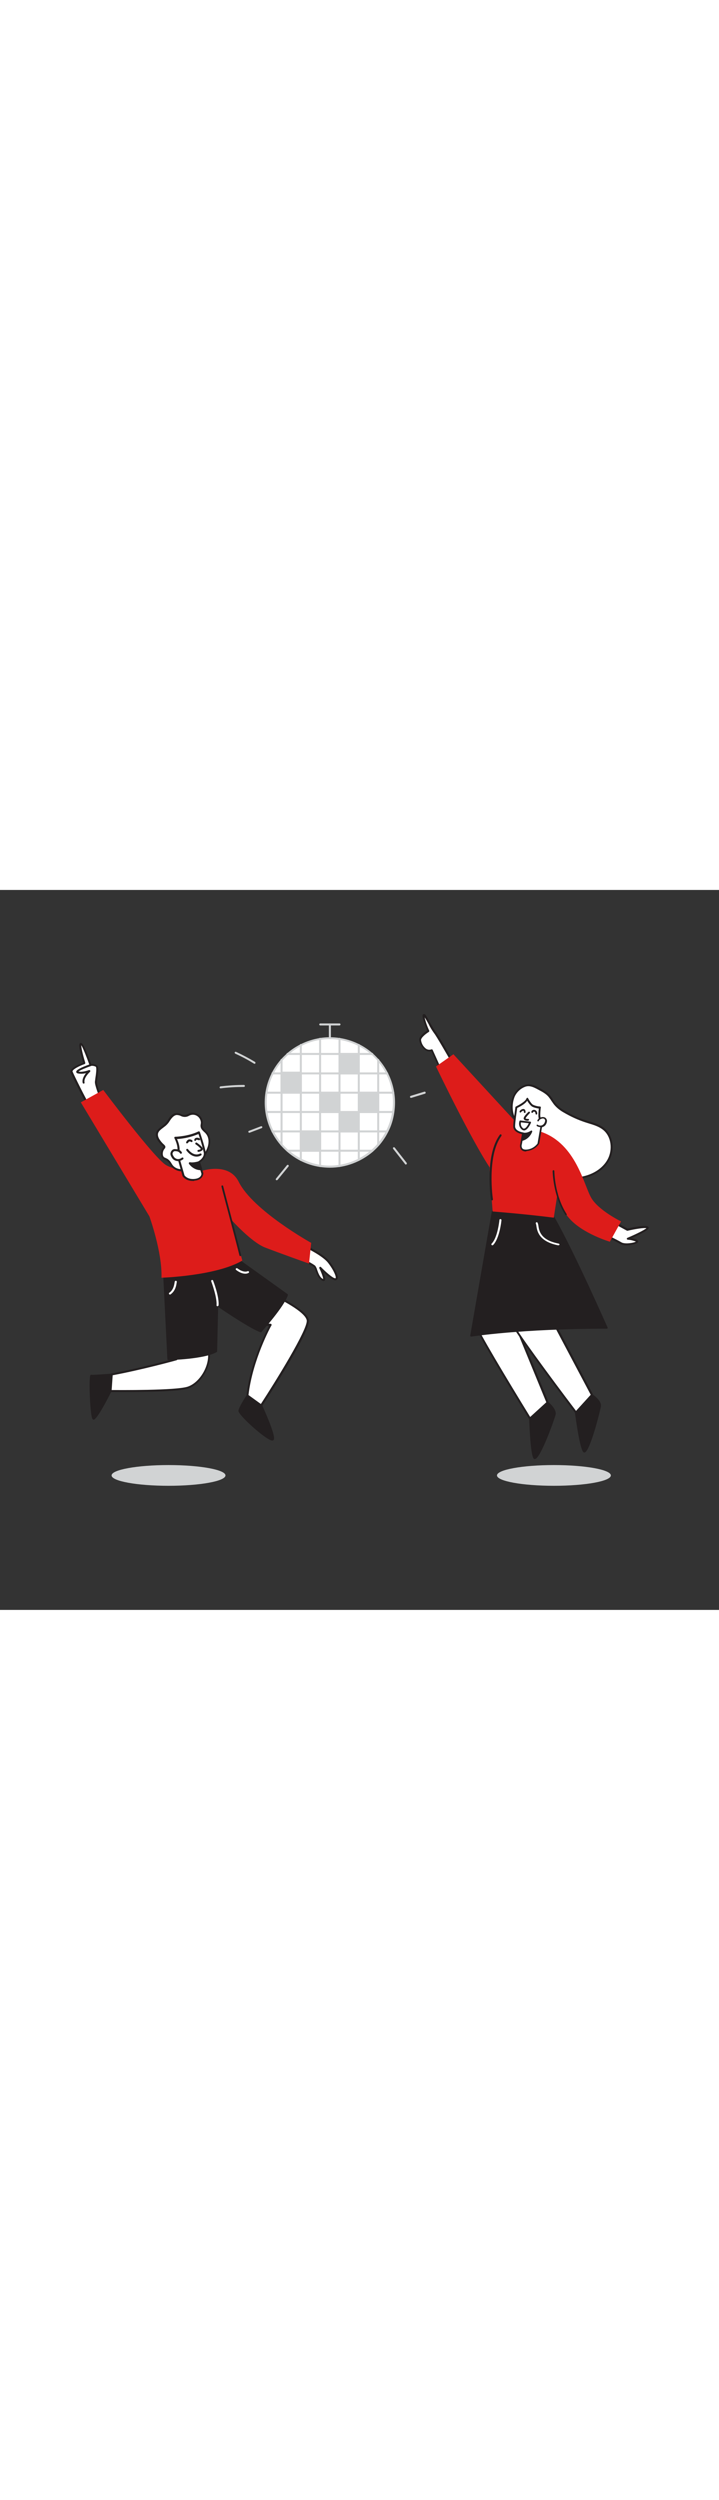 <svg version="1.1" id="Layer_1" xmlns="http://www.w3.org/2000/svg" xmlns:xlink="http://www.w3.org/1999/xlink" x="0px" y="0px" viewBox="0 0 500 500" style="width: 144px;" xml:space="preserve" data-imageid="party-94" imageName="Party" class="illustrations_image">
<rect x="0" y="0" width="500" height="500" fill="#333333" stroke="none"/>
<style type="text/css">
	.st0_party-94{fill:#D1D3D4;}
	.st1_party-94{fill:#FFFFFF;}
	.st2_party-94{fill:#231F20;}
	.st3_party-94{fill:#68E1FD;}
</style>
<ellipse id="Shadow_party-94" class="st0_party-94" cx="117.2" cy="406.6" rx="39.6" ry="7.2"/>
<ellipse id="Shadow-2_party-94" class="st0_party-94" cx="385.2" cy="406.6" rx="39.6" ry="7.2"/>
<path id="Shadow-3_party-94" class="st0_party-94" d="M153.4,137.8c-0.4,0-0.7-0.3-0.7-0.7c0-0.3,0.3-0.6,0.6-0.7c5.4-0.6,10.9-1,16.3-1l0,0&#10;&#9;c0.4,0,0.7,0.3,0.7,0.7c0,0,0,0,0,0c0,0.4-0.3,0.7-0.7,0.7C164.2,136.8,158.8,137.1,153.4,137.8L153.4,137.8z"/>
<g id="Character_Male_party-94">
	<path class="st1_party-94" d="M70,144.5c0,0-3.4-8.8-3.3-10.9s2.1-10.4,0.2-11.3c-1.2-0.6-2.5-0.7-3.8-0.6c0,0-5.2-14.9-6.7-14.8&#10;&#9;&#9;s0.9,8.9,2.4,13.5c0,0-10,3.5-8.9,6.2c0.8,2.1,9.2,19,12.5,24.4"/>
	<path class="st2_party-94" d="M62.2,151.7c-0.2,0-0.5-0.1-0.6-0.3c-3.3-5.5-11.6-22.5-12.5-24.5c-0.2-0.5-0.2-1.1,0.1-1.6&#10;&#9;&#9;c1-2.3,6.6-4.6,8.6-5.3c-1.4-4.6-3.4-11.8-2.4-13.3c0.2-0.3,0.5-0.5,0.8-0.5c0.5,0,2-0.2,7.2,14.7c1.3-0.1,2.5,0.2,3.7,0.7&#10;&#9;&#9;c1.8,0.9,1.3,4.7,0.6,9.5c-0.2,1-0.3,1.9-0.3,2.4c-0.1,1.5,1.9,7.2,3.3,10.6c0.1,0.4-0.1,0.8-0.5,0.9c-0.3,0.1-0.7-0.1-0.8-0.4&#10;&#9;&#9;c-0.4-0.9-3.5-9-3.4-11.2c0-0.6,0.2-1.4,0.3-2.6c0.3-1.9,1.2-7.6,0.2-8.1c-1.1-0.5-2.2-0.7-3.4-0.5c-0.3,0.1-0.7-0.1-0.8-0.4&#10;&#9;&#9;c-2.1-5.9-4.6-12.2-5.8-14c0,1.6,0.9,6.1,2.8,12.2c0.1,0.4-0.1,0.7-0.4,0.9c-2.9,1-7.7,3.2-8.4,4.8c-0.1,0.1-0.1,0.3,0,0.5&#10;&#9;&#9;c0.8,2.1,9.1,18.9,12.4,24.3c0.2,0.3,0.1,0.7-0.2,1c0,0,0,0-0.1,0C62.5,151.7,62.4,151.7,62.2,151.7z"/>
	<path class="st2_party-94" d="M58.2,134.5c-0.3,0-0.6-0.2-0.7-0.5c-0.6-2.5,0.9-5,2.3-6.8c-1.9,0.5-3.8,0.6-5.8,0.2c-0.9-0.3-1-0.8-1-1.1&#10;&#9;&#9;c0-1.3,3.2-3,9.7-5.3c0.4-0.1,0.8,0.1,0.9,0.4c0,0,0,0,0,0c0.1,0.4-0.1,0.8-0.4,0.9c-3.5,1.2-7.5,2.9-8.6,3.8c2.9,0.7,7.2-1,7.2-1&#10;&#9;&#9;c0.3-0.1,0.7,0,0.9,0.3c0.2,0.3,0.1,0.7-0.1,0.9c0,0-4.6,4.1-3.8,7.4c0.1,0.4-0.1,0.7-0.5,0.8C58.3,134.5,58.3,134.5,58.2,134.5z"/>
	<path class="st1_party-94" d="M173,299.2c0.8,0.1,7.6,2.4,15.1,2.8c0,0-13.3,24.1-16,49.1l9.5,6.9c0,0,33.7-51.6,32.4-59.2&#10;&#9;&#9;s-27.5-19.3-27.5-19.3L173,299.2z"/>
	<path class="st2_party-94" d="M181.6,358.7c-0.1,0-0.3,0-0.4-0.1l-9.5-6.8c-0.2-0.1-0.3-0.4-0.3-0.6c2.4-22,13.1-43.6,15.6-48.4&#10;&#9;&#9;c-4.3-0.4-8.5-1.2-12.6-2.4c-0.5-0.1-0.9-0.3-1.4-0.4c-0.2,0-0.5-0.2-0.6-0.4c-0.1-0.2-0.1-0.5,0.1-0.7l13.5-19.8&#10;&#9;&#9;c0.2-0.3,0.6-0.4,0.9-0.2c1.1,0.5,26.5,11.9,27.9,19.8s-31.1,57.6-32.5,59.7c-0.1,0.2-0.3,0.3-0.5,0.3L181.6,358.7z M172.8,350.8&#10;&#9;&#9;l8.6,6.2c9.6-14.7,32.9-52.1,31.9-58.1s-19-15.1-26.5-18.5l-12.6,18.4l0.6,0.1c4.4,1.3,8.9,2.1,13.4,2.4c0.2,0,0.5,0.1,0.6,0.4&#10;&#9;&#9;c0.1,0.2,0.1,0.5,0,0.7C188.5,302.6,175.6,326.4,172.8,350.8L172.8,350.8z"/>
	<path class="st1_party-94" d="M124.3,321.8l-1.6,4.2c0,0-23.7,6.6-45.1,10.5c0,0-4.3,6.1-0.7,11.5c0,0,45.3,0.6,54-2.4s15.5-14.8,14.4-24.1&#10;&#9;&#9;L124.3,321.8z"/>
	<path class="st2_party-94" d="M85.8,348.7c-4.9,0-8.4,0-8.9,0c-0.2,0-0.4-0.1-0.6-0.3c-3.9-5.7,0.5-12,0.7-12.3c0.1-0.1,0.3-0.3,0.4-0.3&#10;&#9;&#9;c19.7-3.6,41.7-9.6,44.7-10.4l1.4-3.8c0.1-0.3,0.4-0.5,0.6-0.5l21.1-0.4c0.4,0,0.6,0.3,0.7,0.6c1.1,9.8-6.2,21.9-14.9,24.9&#10;&#9;&#9;C124.8,348.4,99.5,348.7,85.8,348.7z M77.3,347.3c4.4,0,45.4,0.4,53.4-2.4s14.7-13.7,14-22.8l-20,0.4l-1.4,3.7&#10;&#9;&#9;c-0.1,0.2-0.3,0.4-0.5,0.4c-0.2,0.1-23.8,6.6-44.8,10.5C77.4,338.2,74.7,343,77.3,347.3z M122.7,326L122.7,326z"/>
	<path class="st2_party-94" d="M172.1,351.1c0,0-5.4,8.1-5.7,10.6s22.4,22.9,23.5,19.7s-8.3-23.4-8.3-23.4L172.1,351.1z"/>
	<path class="st2_party-94" d="M189.3,382.4c-0.2,0-0.3,0-0.5-0.1c-4.6-1-23.3-17.8-23-20.6c0.3-2.6,5.2-10.1,5.8-10.9&#10;&#9;&#9;c0.1-0.1,0.2-0.2,0.4-0.3c0.2,0,0.3,0,0.5,0.1l9.5,6.9c0.1,0.1,0.2,0.1,0.2,0.2c1,2.1,9.4,20.5,8.3,23.9&#10;&#9;&#9;C190.3,382.1,189.8,382.4,189.3,382.4z M172.2,352c-1.7,2.5-5.1,8-5.3,9.8c0.1,1.7,11.5,12.6,18.6,17.5c3.1,2.1,3.7,1.9,3.8,1.9&#10;&#9;&#9;c0.7-2.1-4.7-15-8.2-22.8L172.2,352z"/>
	<path class="st2_party-94" d="M77.7,336.5c0,0-13.1,1.1-14.2,0.8s-0.3,29.9,1.7,30C67,367.4,77,348,77,348L77.7,336.5z"/>
	<path class="st2_party-94" d="M65.1,367.9L65.1,367.9c-0.6,0-0.9-0.7-1-0.9c-1.5-3.6-2.5-28.6-1.2-30.1c0.2-0.2,0.4-0.3,0.7-0.2&#10;&#9;&#9;c0.8,0.2,9.1-0.4,14.1-0.8c0.2,0,0.4,0,0.5,0.2c0.1,0.1,0.2,0.3,0.2,0.5L77.6,348c0,0.1,0,0.2-0.1,0.2&#10;&#9;&#9;C73.8,355.6,67.2,367.9,65.1,367.9z M63.7,337.9c-1.1,3.8,0.5,26.3,1.5,28.7c1.4-1,6.7-10.1,11.1-18.8l0.6-10.6&#10;&#9;&#9;C74,337.4,66,338,63.7,337.9L63.7,337.9z"/>
	<path class="st1_party-94" d="M209.7,246.2c0,0,14.4,6.4,19.1,12.3c4.6,5.9,7.2,12.1,4.4,11.9s-10.3-7.9-10.3-7.9s4.9,9.9,1.4,8.2&#10;&#9;&#9;s-4.4-8.1-5.4-9.2s-11.7-6.6-11.7-6.6"/>
	<path class="st2_party-94" d="M225,271.6c-0.4,0-0.7-0.1-1-0.3c-2.6-1.3-3.8-4.7-4.7-7.2c-0.2-0.7-0.5-1.5-0.9-2.1&#10;&#9;&#9;c-0.7-0.7-7.4-4.4-11.6-6.5c-0.3-0.2-0.5-0.6-0.3-0.9c0.2-0.3,0.6-0.5,0.9-0.3c1.8,0.9,10.9,5.6,11.9,6.8c0.5,0.8,1,1.7,1.2,2.6&#10;&#9;&#9;c0.8,2.3,1.9,5.4,4,6.4l0.2,0.1c0.1-0.9-1-4.1-2.6-7.4c-0.2-0.3-0.1-0.8,0.3-1c0.3-0.2,0.7-0.1,0.9,0.2c2.8,2.9,8,7.6,9.8,7.7&#10;&#9;&#9;c0.3,0,0.3-0.1,0.3-0.1c0.5-0.9-1.1-5.3-5.3-10.7c-4.5-5.7-18.7-12-18.8-12.1c-0.4-0.2-0.5-0.6-0.4-0.9c0.2-0.4,0.6-0.5,0.9-0.4&#10;&#9;&#9;c0.6,0.3,14.7,6.5,19.4,12.5c3.4,4.4,6.6,10.1,5.5,12.2c-0.3,0.6-1,0.9-1.6,0.9c-1.9-0.1-5.6-3.2-8.1-5.5c1,2.5,1.6,4.9,0.8,5.7&#10;&#9;&#9;C225.6,271.5,225.3,271.7,225,271.6z"/>
	<path class="st2_party-94" d="M114.1,265.7l3,60.2c0,0,25-0.5,33.3-5.6l0.8-31.9c0,0,23,15.9,30.2,18.2c0,0,15.9-17.5,18.3-25.4l-40.1-28.7&#10;&#9;&#9;L114.1,265.7z"/>
	<path class="st2_party-94" d="M117,326.5c-0.3,0-0.6-0.3-0.6-0.6l-3-60.2c0-0.3,0.2-0.5,0.4-0.6l45.6-13.2c0.2-0.1,0.4,0,0.5,0.1l40.1,28.7&#10;&#9;&#9;c0.2,0.2,0.3,0.4,0.2,0.7c-2.5,7.9-17.8,24.9-18.4,25.6c-0.2,0.2-0.4,0.2-0.6,0.2c-6.5-2.1-25-14.6-29.5-17.6l-0.7,30.8&#10;&#9;&#9;c0,0.2-0.1,0.4-0.3,0.5C142.3,325.9,118.1,326.5,117,326.5L117,326.5z M114.7,266.2l2.9,59.1c3.8-0.1,24.5-1,32.1-5.4l0.8-31.6&#10;&#9;&#9;c0-0.3,0.3-0.6,0.6-0.6c0.1,0,0.3,0,0.4,0.1c0.2,0.1,22.2,15.3,29.7,18c2.1-2.3,15.2-17.1,17.8-24.4l-39.4-28.3L114.7,266.2z"/>
	<path class="st3_party-94 targetColor" d="M139.6,195.3c0,0-16,0.5-24.1-4.2s-43.7-52.2-43.7-52.2l-15.6,8.6l47.7,79.2c0,0,9,24.8,8.4,42.6&#10;&#9;&#9;c0,0,38-1.2,56.2-11.9l-7.4-28.1c0,0,13.7,15.3,23.2,19s30.6,11.2,30.6,11.2l1.5-14.4c0,0-40.4-22.4-50.4-42.4&#10;&#9;&#9;C159,188.5,139.6,195.3,139.6,195.3z" style="fill: rgb(221, 28, 26);"/>
	<path class="st1_party-94" d="M145.3,178.4c1-3.2,0.7-7.1-1.5-9.6c-1.3-1.4-3.2-2.6-3.4-4.5c0-0.8,0.1-1.6,0.2-2.4c0.3-4-4.1-7.5-7.9-6.3&#10;&#9;&#9;c-1.2,0.4-2.3,1.1-3.5,1.3c-2.2,0.2-4.1-1.4-6.3-1.3c-1.8,0.1-3.3,1.5-4.4,3s-1.9,3.2-3.3,4.4c-3.3,2.9-7.8,4.5-5,10&#10;&#9;&#9;c1,1.7,2.3,3.2,3.8,4.5c0.2,0.2,0.4,0.4,0.5,0.7c0,0.4-0.2,0.8-0.5,1.1c-1.1,1.4-1.5,3.2-1.2,5c0.6,2.3,2.2,2.1,3.8,3.2&#10;&#9;&#9;s2.2,2.8,3.3,4.2c2.5,3.1,7.2,3.6,11,2.2C137.3,191.6,143.2,185,145.3,178.4z"/>
	<path class="st2_party-94" d="M126.7,195.4c-2.8,0.1-5.6-1.1-7.4-3.2c-0.4-0.5-0.8-1-1.1-1.6c-0.5-0.9-1.2-1.8-2.1-2.4&#10;&#9;&#9;c-0.4-0.3-0.8-0.5-1.3-0.7c-1.4-0.4-2.4-1.6-2.8-2.9c-0.4-2,0-4,1.3-5.6c0.1-0.2,0.3-0.4,0.3-0.6c0-0.1-0.2-0.2-0.3-0.3l-0.3-0.3&#10;&#9;&#9;c-1.5-1.3-2.7-2.8-3.7-4.4c-2.5-5,0.4-7.2,3.3-9.4c0.6-0.5,1.3-1,1.9-1.5c0.9-0.9,1.7-1.8,2.3-2.9c0.3-0.5,0.6-0.9,0.9-1.4&#10;&#9;&#9;c1.5-2.1,3.2-3.2,4.9-3.3c1.2,0,2.3,0.2,3.3,0.7c1.5,0.9,3.4,0.8,4.9-0.1c0.5-0.2,0.9-0.4,1.4-0.6c3.8-1,7.6,1.3,8.6,5.1&#10;&#9;&#9;c0.2,0.6,0.2,1.3,0.2,1.9c0,0.3-0.1,0.5-0.1,0.8c-0.1,0.5-0.1,0.9-0.1,1.4c0.1,1.1,1.1,2,2,2.9c0.4,0.4,0.8,0.8,1.2,1.2&#10;&#9;&#9;c2.2,2.5,2.8,6.5,1.6,10.3l0,0c-2.1,6.9-8.4,13.7-14.9,16C129.6,195.1,128.1,195.4,126.7,195.4z M123.1,156.3h-0.2&#10;&#9;&#9;c-1.7,0.1-3,1.6-3.9,2.7c-0.3,0.4-0.6,0.9-0.9,1.3c-0.7,1.2-1.6,2.3-2.6,3.2c-0.6,0.6-1.3,1-2,1.6c-2.8,2.1-4.9,3.7-2.9,7.6&#10;&#9;&#9;c0.9,1.5,2,2.9,3.4,4.1l0.3,0.3c0.3,0.3,0.6,0.7,0.7,1.1c0.1,0.6-0.2,1.2-0.6,1.6c-1,1.2-1.4,2.9-1.1,4.4c0.3,1.3,1,1.6,2,2&#10;&#9;&#9;c0.5,0.2,1,0.5,1.5,0.8c1,0.8,1.8,1.7,2.4,2.8c0.3,0.5,0.6,1,1,1.5c2.5,3,7,3.2,10.2,2c6.1-2.2,12-8.6,14.1-15.1&#10;&#9;&#9;c0.8-2.6,0.9-6.4-1.4-9c-0.3-0.4-0.7-0.8-1.1-1.1c-1.1-1.1-2.3-2.1-2.5-3.8c-0.1-0.6,0-1.2,0.1-1.8c0-0.2,0.1-0.5,0.1-0.7&#10;&#9;&#9;c0-3.1-2.5-5.7-5.6-5.7c-0.5,0-0.9,0.1-1.4,0.2c-0.4,0.1-0.8,0.3-1.2,0.5c-1.8,1.1-4.1,1.1-5.9,0.1&#10;&#9;&#9;C124.8,156.5,124,156.4,123.1,156.3z M145.3,178.4L145.3,178.4z"/>
	<path class="st1_party-94" d="M138.3,189.1l2.5,7.9c0,0,0.1,3.9-5.5,4.4s-7.6-2.9-7.6-2.9l-4.2-14.9c0,0,2.6-3.3-1.4-11.4&#10;&#9;&#9;c0,0,8.9-0.2,16.4-3.8c0,0,3.3,9.5,4,13.8S138.3,189.1,138.3,189.1z"/>
	<path class="st2_party-94" d="M134.2,202.1c-5.2,0-7.1-3.1-7.2-3.3c0-0.1-0.1-0.1-0.1-0.2l-4.2-14.9c-0.1-0.2,0-0.4,0.1-0.6&#10;&#9;&#9;c0,0,2.2-3.2-1.5-10.7c-0.1-0.2-0.1-0.5,0-0.7c0.1-0.2,0.3-0.3,0.6-0.3c0.1,0,8.9-0.2,16.1-3.7c0.2-0.1,0.4-0.1,0.6,0&#10;&#9;&#9;c0.2,0.1,0.3,0.2,0.4,0.4c0.1,0.4,3.3,9.6,4,13.9c0.7,3.9-2.7,6.4-4,7.3l2.4,7.3c0,0.1,0,0.1,0,0.2c0,0,0.1,4.6-6.2,5.1&#10;&#9;&#9;C134.9,202.1,134.5,202.2,134.2,202.1z M128.3,198.2c0.3,0.4,2.2,2.9,6.9,2.5c4.6-0.4,4.9-3.1,4.9-3.6l-2.5-7.8&#10;&#9;&#9;c-0.1-0.3,0-0.7,0.3-0.8c0,0,4.4-2.4,3.8-6.1c-1-4.4-2.2-8.7-3.7-12.9c-4.7,2-9.8,3.2-14.9,3.5c2.9,6.4,1.6,9.8,1.1,10.9&#10;&#9;&#9;L128.3,198.2z"/>
	<path class="st1_party-94" d="M125.8,182.4c-0.4-0.7-1-1.2-1.8-1.4c-0.7-0.2-1.4-0.3-2.1-0.3c-0.4,0-0.8,0-1.2,0.2c-0.3,0.1-0.5,0.3-0.7,0.5&#10;&#9;&#9;c-0.5,0.5-0.8,1.1-0.8,1.7c0,0.5,0.2,1.1,0.4,1.5c0.2,0.5,0.6,1,0.9,1.5c1.6,1.8,4.4,2,6.2,0.4c0,0,0,0,0,0"/>
	<path class="st2_party-94" d="M123.8,188.3h-0.3c-1.4-0.1-2.6-0.7-3.5-1.7c-0.4-0.5-0.7-1-1-1.6c-0.3-0.6-0.5-1.2-0.5-1.9&#10;&#9;&#9;c0.1-0.8,0.4-1.6,1-2.2c0.2-0.3,0.5-0.5,0.9-0.7c0.5-0.2,1-0.3,1.5-0.2c0.8,0,1.6,0.1,2.4,0.4c0.9,0.3,1.6,0.9,2.1,1.7&#10;&#9;&#9;c0.2,0.3,0.1,0.8-0.2,1s-0.8,0.1-1-0.2c-0.3-0.5-0.8-0.9-1.4-1.2c-0.6-0.2-1.3-0.3-1.9-0.3c-0.3,0-0.6,0-0.9,0.1&#10;&#9;&#9;c-0.2,0.1-0.3,0.2-0.4,0.4c-0.4,0.3-0.6,0.8-0.6,1.3c0,0.4,0.1,0.8,0.4,1.2c0.2,0.5,0.5,0.9,0.8,1.3c0.7,0.7,1.6,1.2,2.6,1.2&#10;&#9;&#9;c1,0,1.9-0.3,2.7-1c0.3-0.2,0.8-0.1,1,0.2c0.1,0.2,0.1,0.5,0,0.8C126.4,187.8,125.1,188.3,123.8,188.3z"/>
	<path class="st1_party-94" d="M136.5,176.1c0,0,4.2,3,3.8,4s-2.4,1.1-2.4,1.1"/>
	<path class="st2_party-94" d="M138,181.9c-0.4,0-0.7-0.3-0.7-0.7c0-0.4,0.3-0.7,0.7-0.7c0.6,0,1.2-0.3,1.7-0.6c-1-1.3-2.2-2.3-3.6-3.2&#10;&#9;&#9;c-0.3-0.2-0.4-0.6-0.2-0.9c0,0,0,0,0-0.1c0.2-0.3,0.6-0.4,1-0.2c0,0,0,0,0,0c4.7,3.4,4.2,4.4,4.1,4.8&#10;&#9;&#9;C140.5,181.5,138.5,181.8,138,181.9L138,181.9z M139.7,179.9L139.7,179.9z"/>
	<path class="st1_party-94" d="M130.1,175.3c0.3-1,1.3-1.6,2.3-1.3c0.3,0.1,0.5,0.2,0.7,0.3"/>
	<path class="st2_party-94" d="M130.1,176c-0.1,0-0.2,0-0.2,0c-0.4-0.1-0.6-0.5-0.4-0.9c0.3-0.8,0.9-1.5,1.7-1.8c0.8-0.2,1.7,0,2.4,0.5&#10;&#9;&#9;c0.3,0.2,0.4,0.6,0.2,1c0,0,0,0,0,0c-0.2,0.3-0.6,0.4-1,0.2c0,0,0,0,0,0c-0.3-0.3-0.7-0.4-1.1-0.3c-0.4,0.2-0.7,0.5-0.9,0.9&#10;&#9;&#9;C130.6,175.8,130.3,176,130.1,176z"/>
	<path class="st1_party-94" d="M135.7,173.6c0,0,0.3-1.5,2.6-0.5"/>
	<path class="st2_party-94" d="M135.7,174.3h-0.1c-0.4-0.1-0.6-0.4-0.5-0.8c0.1-0.5,0.4-1,0.9-1.2c0.9-0.4,1.9-0.3,2.7,0.2&#10;&#9;&#9;c0.4,0.1,0.5,0.5,0.4,0.9c-0.1,0.4-0.5,0.5-0.9,0.4c0,0-0.1,0-0.1,0c-0.9-0.4-1.3-0.3-1.5-0.3c-0.1,0-0.2,0.1-0.2,0.2&#10;&#9;&#9;C136.3,174,136.1,174.3,135.7,174.3z"/>
	<path class="st2_party-94" d="M138.3,189.1c0,0-4.1,1.2-6.4,0.7c0,0,3,4.2,7.8,4.1L138.3,189.1z"/>
	<path class="st2_party-94" d="M139.5,194.6c-5,0-8-4.2-8.1-4.4c-0.2-0.3-0.1-0.8,0.2-1c0.2-0.1,0.4-0.2,0.6-0.1c2,0.5,6-0.6,6-0.7&#10;&#9;&#9;c0.4-0.1,0.7,0.1,0.9,0.5c0,0,0,0,0,0l1.5,4.8c0.1,0.4-0.1,0.8-0.5,0.9c-0.1,0-0.1,0-0.2,0L139.5,194.6z M133.6,190.6&#10;&#9;&#9;c1.4,1.4,3.2,2.3,5.2,2.5l-1-3.2C136.4,190.3,135,190.5,133.6,190.6L133.6,190.6z"/>
	<path class="st2_party-94" d="M136.7,185.2c-1.9,0-4.5-0.9-7.1-4.3c-0.2-0.3-0.1-0.8,0.2-1c0.3-0.2,0.7-0.1,0.9,0.1c4.4,5.7,8.3,3.1,8.4,3.1&#10;&#9;&#9;c0.3-0.2,0.8-0.1,1,0.2c0.2,0.3,0.1,0.8-0.2,1C138.9,184.9,137.8,185.2,136.7,185.2z"/>
	<path class="st2_party-94" d="M167.1,254.3c-0.3,0-0.5-0.2-0.6-0.5c-1-4.2-5.7-21.9-9.1-34.8c-2.5-9.3-3.4-12.9-3.4-13.1&#10;&#9;&#9;c-0.1-0.3,0.2-0.7,0.5-0.7c0.3-0.1,0.6,0.2,0.7,0.5c0.1,0.4,1.6,6.2,3.4,13c3.4,12.9,8.1,30.6,9.1,34.8c0.1,0.3-0.1,0.7-0.4,0.8&#10;&#9;&#9;L167.1,254.3z"/>
	<path class="st1_party-94" d="M118.2,281c-0.2,0-0.4-0.1-0.6-0.3c-0.2-0.3-0.2-0.8,0.2-1c0,0,0,0,0,0c2.8-2,3.3-5.3,3.6-6.9&#10;&#9;&#9;c0-0.3,0.1-0.7,0.2-1c0.2-0.3,0.6-0.5,0.9-0.3c0,0,0,0,0.1,0c0.3,0.2,0.5,0.6,0.3,0.9c0,0.1,0,0.3-0.1,0.6&#10;&#9;&#9;c-0.2,1.6-0.8,5.4-4.1,7.8C118.6,280.9,118.4,281,118.2,281z"/>
	<path class="st1_party-94" d="M151.2,289.1L151.2,289.1c-0.4,0-0.7-0.4-0.6-0.7c0,0,0,0,0,0c0.4-5.8-3.7-16.5-3.7-16.6&#10;&#9;&#9;c-0.1-0.4,0-0.8,0.4-0.9c0,0,0,0,0,0c0.4-0.1,0.8,0,0.9,0.4c0,0,0,0,0,0c0.2,0.5,4.3,11.1,3.8,17.2&#10;&#9;&#9;C151.9,288.8,151.6,289.1,151.2,289.1C151.2,289.1,151.2,289.1,151.2,289.1z"/>
	<path class="st1_party-94" d="M170.6,266.5c-3.3,0-6.2-2.5-6.4-2.6c-0.3-0.2-0.4-0.7-0.1-1c0,0,0,0,0,0c0.2-0.3,0.7-0.3,1-0.1c0,0,0,0,0,0&#10;&#9;&#9;c0,0,3.9,3.2,7.1,2c0.3-0.2,0.8,0,0.9,0.3c0.2,0.3,0,0.8-0.3,0.9c0,0-0.1,0-0.1,0C172,266.4,171.3,266.5,170.6,266.5z"/>
</g>
<g id="Character_Female_party-94">
	<path class="st1_party-94" d="M315,120.1c0,0-10.9-19.3-12.7-21.3s-6.6-12.1-7.5-11.9s0.4,4.9,3,11c0,0-5.9,3.6-5.7,6.3s3.4,8.8,8.2,7&#10;&#9;&#9;l7.8,17.3"/>
	<path class="st2_party-94" d="M308.1,129.2c-0.3,0-0.5-0.2-0.6-0.4l-7.5-16.8c-1.5,0.4-3.1,0.1-4.3-0.8c-2.3-1.7-3.8-4.2-4.2-7&#10;&#9;&#9;c-0.2-2.6,4-5.6,5.5-6.6c-1-2.4-3.8-9.2-3-10.9c0.1-0.3,0.4-0.5,0.7-0.5c0.9-0.2,1.5,0.6,4.6,6.3c1.1,2,2.3,4,3.6,5.9&#10;&#9;&#9;c1.8,2,12.4,20.7,12.8,21.4c0.2,0.3,0.1,0.8-0.2,1c0,0,0,0-0.1,0c-0.3,0.2-0.8,0.1-1-0.2c0,0,0,0,0,0c-3-5.4-11.2-19.6-12.6-21.2&#10;&#9;&#9;c-1.4-2-2.7-4-3.7-6.2c-0.9-1.6-2-3.6-2.8-4.7c0.7,3.2,1.8,6.3,3.2,9.2c0.1,0.3,0,0.7-0.3,0.9c-2.1,1.3-5.5,4-5.4,5.7&#10;&#9;&#9;c0.3,2.4,1.6,4.6,3.5,6c1.1,0.7,2.5,0.9,3.7,0.4c0.3-0.1,0.7,0,0.9,0.4l7.8,17.3c0.2,0.4,0,0.8-0.4,0.9&#10;&#9;&#9;C308.2,129.2,308.1,129.2,308.1,129.2z"/>
	<path class="st1_party-94" d="M418.9,238.7c0,0,10,4.9,12.8,6.6s10.5,0.4,11.3-0.9s-6.4-2.2-6.4-2.2s14.8-6.2,13.7-7.7s-14,1.4-14,1.4&#10;&#9;&#9;l-12.1-6.6"/>
	<path class="st2_party-94" d="M435.8,246.8c-1.5,0.1-3.1-0.2-4.5-0.9c-2.7-1.7-12.6-6.5-12.7-6.6c-0.3-0.2-0.5-0.6-0.3-0.9c0,0,0,0,0,0&#10;&#9;&#9;c0.2-0.3,0.6-0.5,0.9-0.3c0,0,0,0,0,0c0.4,0.2,10.1,4.9,12.9,6.6c2.4,1.5,8.9,0.4,10.1-0.5c-1.8-0.7-3.7-1.2-5.7-1.3&#10;&#9;&#9;c-0.4-0.1-0.7-0.4-0.6-0.8c0-0.2,0.2-0.4,0.4-0.5c5.7-2.4,12-5.5,13.2-6.7c-1.5-0.4-7.7,0.5-13.1,1.8c-0.2,0-0.3,0-0.5-0.1&#10;&#9;&#9;l-12.1-6.6c-0.3-0.2-0.5-0.6-0.3-0.9c0,0,0,0,0-0.1c0.2-0.3,0.6-0.5,1-0.3l11.9,6.4c5-1.1,13.2-2.7,14.5-1.1&#10;&#9;&#9;c0.2,0.3,0.3,0.6,0.2,0.9c-0.5,1.7-7.3,4.9-11.9,6.9c2,0.4,4,0.9,4.5,1.8c0.2,0.3,0.2,0.7,0,1c-0.1,0.2-0.5,0.9-2.9,1.5&#10;&#9;&#9;C439.1,246.5,437.5,246.8,435.8,246.8z"/>
	<path class="st1_party-94" d="M337.1,258.9c0,0-7.2,37.3-6.8,41.9s38.3,66.3,38.3,66.3l12.2-11.1l-25.3-61.2l12.4-35.8L337.1,258.9z"/>
	<path class="st2_party-94" d="M368.6,367.8h-0.1c-0.2,0-0.4-0.2-0.5-0.3c-3.9-6.3-38.1-61.9-38.4-66.6s6.5-40.6,6.8-42.1&#10;&#9;&#9;c0.1-0.3,0.4-0.6,0.7-0.6h30.8c0.2,0,0.4,0.1,0.6,0.3c0.1,0.2,0.2,0.4,0.1,0.6l-12.3,35.6l25.2,61c0.1,0.3,0,0.6-0.2,0.8&#10;&#9;&#9;l-12.2,11.1C368.9,367.8,368.8,367.8,368.6,367.8z M337.6,259.6c-0.9,4.7-7,37-6.7,41.2c0.2,3.3,22.6,40.5,37.8,65.2l11.2-10.2&#10;&#9;&#9;L354.9,295c-0.1-0.2-0.1-0.3,0-0.5l12-34.9L337.6,259.6z"/>
	<path class="st2_party-94" d="M380.8,356c0,0,5.7,4.7,5,8.2s-12.2,34-14.3,30.1s-2.9-27.2-2.9-27.2L380.8,356z"/>
	<path class="st2_party-94" d="M371.9,395.3c-0.4,0-0.8-0.3-1-0.7c-2.2-4-2.9-26.5-2.9-27.5c0-0.2,0.1-0.4,0.2-0.5l12.2-11.1&#10;&#9;&#9;c0.2-0.2,0.6-0.2,0.8,0c0.2,0.2,6,4.9,5.2,8.8c-0.5,2.5-10.4,30.4-14.3,30.9H371.9z M369.2,367.4c0.3,8.1,1.2,23.7,2.8,26.7&#10;&#9;&#9;c2.3-0.4,12.3-25.3,13.2-29.9c0.5-2.4-2.7-5.8-4.4-7.3L369.2,367.4z"/>
	<path class="st1_party-94" d="M358.7,258.2c0,0-3.6,37.8-2.7,42.4s44.5,62.3,44.5,62.3l11.1-12.2l-31-58.6l8.9-36.9L358.7,258.2z"/>
	<path class="st2_party-94" d="M400.5,363.6L400.5,363.6c-0.2,0-0.4-0.1-0.5-0.3c-4.5-5.9-43.8-58-44.6-62.6s2.6-41,2.8-42.6&#10;&#9;&#9;c0-0.3,0.3-0.6,0.6-0.6l30.7-3c0.2,0,0.4,0.1,0.6,0.2c0.1,0.2,0.2,0.4,0.1,0.6l-8.8,36.6l30.9,58.3c0.1,0.3,0.1,0.6-0.1,0.8&#10;&#9;&#9;L401,363.4C400.9,363.6,400.7,363.6,400.5,363.6z M359.4,258.9c-0.4,4.8-3.4,37.5-2.7,41.6c0.6,3.2,26.3,38.2,43.9,61.3l10.2-11.2&#10;&#9;&#9;l-30.8-58.1c-0.1-0.1-0.1-0.3-0.1-0.5l8.7-35.9L359.4,258.9z"/>
	<path class="st2_party-94" d="M411.5,350.7c0,0,6.1,4.1,5.8,7.7s-8.9,35-11.4,31.3s-5.5-26.8-5.5-26.8L411.5,350.7z"/>
	<path class="st2_party-94" d="M406.4,390.7c-0.4,0-0.8-0.2-1-0.6c-2.6-3.8-5.4-26.1-5.6-27.1c0-0.2,0-0.4,0.2-0.5l11.1-12.2&#10;&#9;&#9;c0.2-0.2,0.5-0.3,0.8-0.1c0.3,0.2,6.5,4.3,6,8.3c-0.3,2.5-7.5,31.2-11.2,32.1C406.6,390.7,406.5,390.7,406.4,390.7z M401.1,363.2&#10;&#9;&#9;c1,8,3.4,23.5,5.3,26.3c2.2-0.6,9.8-26.4,10.3-31c0.3-2.5-3.2-5.5-5.1-6.8L401.1,363.2z"/>
	<path class="st2_party-94" d="M342.6,223.4l-15,86.3c0,0,33.5-5.6,94.2-5.6c0,0-22-50.2-36.7-76.3L342.6,223.4z"/>
	<path class="st2_party-94" d="M327.6,310.2c-0.2,0-0.3-0.1-0.4-0.2c-0.1-0.1-0.2-0.3-0.2-0.5l15-86.2c0.1-0.3,0.3-0.5,0.7-0.5l42.5,4.3&#10;&#9;&#9;c0.2,0,0.4,0.1,0.5,0.3c14.6,25.9,36.5,75.9,36.8,76.4c0.1,0.2,0.1,0.4,0,0.6c-0.1,0.2-0.3,0.3-0.5,0.3&#10;&#9;&#9;C361.8,304.7,328,310.2,327.6,310.2L327.6,310.2z M343.1,224l-14.8,84.9c5.6-0.8,38.3-5.4,92.5-5.5c-3-6.7-22.6-51.1-36.2-75.1&#10;&#9;&#9;L343.1,224z"/>
	<path class="st1_party-94" d="M356.9,157.2c-1.6-4.6-1.4-9.6,0.5-14.1c1.5-3.1,4-5.6,7.2-6.9c3.6-1.6,7,0.2,10.2,2c2.5,1.4,5.2,2.8,7.1,5&#10;&#9;&#9;c1.4,1.6,2.3,3.6,3.6,5.2c1.9,2.3,4.3,4.2,6.9,5.6c4.7,2.8,9.6,5.1,14.8,6.7c4.4,1.4,9.1,2.4,12.6,5.4c6,5,7,14.5,3.2,21.4&#10;&#9;&#9;s-11.3,11.1-19,12.3s-15.6,0-23.2-2.1c-6.2-1.7-12.6-4-17-8.6c-3.5-3.7-5.5-8.5-5.7-13.5c-0.2-4.2,3.2-10.5,1.8-14.5&#10;&#9;&#9;C359.5,160,357.6,158.7,356.9,157.2z"/>
	<path class="st2_party-94" d="M397.8,201.1c-5.8-0.1-11.5-1-17-2.6c-5.9-1.6-12.6-3.9-17.4-8.8c-3.6-3.8-5.7-8.8-5.9-14&#10;&#9;&#9;c0.1-2.2,0.4-4.3,1.1-6.4c0.7-2.9,1.5-5.9,0.8-7.9c-0.3-0.7-0.8-1.3-1.4-1.8c-0.7-0.6-1.2-1.4-1.7-2.1v-0.1&#10;&#9;&#9;c-1.7-4.8-1.5-10,0.6-14.6c1.5-3.3,4.2-5.9,7.6-7.2c3.9-1.7,7.6,0.2,10.8,2c2.5,1.3,5.2,2.8,7.2,5.1c0.8,0.9,1.5,1.9,2.1,3&#10;&#9;&#9;c0.5,0.8,1,1.6,1.6,2.3c1.9,2.2,4.1,4.1,6.7,5.4c4.6,2.8,9.5,5,14.6,6.6c0.7,0.2,1.5,0.5,2.2,0.7c3.7,1.1,7.6,2.3,10.6,4.8&#10;&#9;&#9;c6,5,7.5,14.7,3.4,22.3c-3.6,6.5-10.9,11.3-19.5,12.7C402.1,201,400,201.1,397.8,201.1z M357.6,157c0.4,0.7,0.9,1.2,1.4,1.8&#10;&#9;&#9;c0.7,0.6,1.2,1.4,1.6,2.2c0.9,2.5,0.1,5.7-0.7,8.8c-0.6,1.9-0.9,3.9-1,5.9c0.2,4.9,2.2,9.5,5.5,13.1c4.5,4.7,11,6.9,16.7,8.4&#10;&#9;&#9;s14.5,3.4,22.9,2c8.2-1.4,15.1-5.8,18.5-12c3.8-7,2.5-16-3-20.5c-2.9-2.4-6.6-3.5-10.2-4.6l-2.2-0.7c-5.2-1.7-10.2-4-15-6.8&#10;&#9;&#9;c-2.7-1.5-5.1-3.4-7-5.8c-0.6-0.8-1.1-1.6-1.7-2.4c-0.6-1-1.3-1.9-2-2.8c-1.8-2.1-4.4-3.5-6.9-4.8c-3.1-1.7-6.3-3.4-9.6-2&#10;&#9;&#9;c-3,1.2-5.5,3.6-6.9,6.5C356.2,147.7,356,152.6,357.6,157z"/>
	<path class="st3_party-94 targetColor" d="M376.4,168c0,0-15.8-5.1-24.1-0.3s-12.1,21.5-11.8,27.1s2.1,28.5,2.1,28.5s21.2,1.6,42.5,4.3l2.8-18.1&#10;&#9;&#9;c0,0-1.3,8.1,8.1,18.7s28.1,16.1,28.1,16.1l7.8-14.1c0,0-15.5-7.5-20.7-16.3S400.7,176.4,376.4,168z" style="fill: rgb(221, 28, 26);"/>
	<path class="st3_party-94 targetColor" d="M366.2,169.3l-50.9-55.2l-12.1,8.5c0,0,28,58.6,41.1,75.5L366.2,169.3z" style="fill: rgb(221, 28, 26);"/>
	<path class="st1_party-94" d="M363.8,169.2l-1.3,7.5c0,0-1.5,4.7,4,4.3c3.3-0.2,6.3-2,8.1-4.6l2.5-14.8c0-0.1-0.8-0.9-0.8-1&#10;&#9;&#9;c-0.6-1.1-0.9-2.3-1-3.5c0-1.9,0.1-3.9,0.4-5.8c-1.7-0.1-3.4-0.5-5-1.3c-1.6-0.9-3.8-4.9-3.8-4.9c-0.8,2.8-7.7,6-7.7,6&#10;&#9;&#9;s-1.5,10.1-1.5,13.2C357.6,168.4,363.8,169.2,363.8,169.2z"/>
	<path class="st2_party-94" d="M365.8,181.6c-1.3,0.1-2.6-0.4-3.5-1.4c-0.7-1.1-0.9-2.5-0.5-3.8l1.2-6.8c-1.7-0.4-6.1-1.7-6.1-5.5&#10;&#9;&#9;c0-3,1.5-12.8,1.5-13.2c0-0.2,0.2-0.4,0.4-0.5c1.8-0.9,6.7-3.5,7.3-5.6c0.1-0.2,0.3-0.4,0.5-0.5c0.3,0,0.5,0.1,0.6,0.3&#10;&#9;&#9;c0.6,1.1,2.3,4,3.5,4.6c1.5,0.7,3.1,1.1,4.8,1.2c0.2,0,0.3,0.1,0.5,0.2c0.1,0.1,0.2,0.3,0.1,0.5c-0.3,1.9-0.4,3.8-0.4,5.6&#10;&#9;&#9;c0.1,1.1,0.4,2.2,0.9,3.2c0,0,0.1,0.1,0.2,0.2c0.6,0.7,0.7,0.9,0.7,1.2c0,0.1-2.5,14.8-2.5,14.8c0,0.1,0,0.2-0.1,0.2&#10;&#9;&#9;c-2,2.9-5.1,4.7-8.6,5L365.8,181.6z M359.7,151.4c-0.3,1.8-1.5,10.1-1.5,12.7c0,3.6,5.6,4.3,5.6,4.3c0.2,0,0.3,0.1,0.4,0.3&#10;&#9;&#9;c0.1,0.1,0.1,0.3,0.1,0.5l-1.4,7.5c-0.3,0.9-0.2,1.9,0.3,2.7c0.5,0.7,1.5,1,3,0.9c3-0.2,5.8-1.8,7.6-4.2&#10;&#9;&#9;c1.8-10.4,2.3-13.5,2.4-14.4l-0.4-0.4l-0.3-0.4c-0.7-1.2-1-2.4-1.1-3.8c0-1.8,0.1-3.5,0.3-5.3c-1.6-0.2-3.2-0.6-4.6-1.3&#10;&#9;&#9;c-1.2-0.7-2.7-2.8-3.5-4.1C365.2,148.7,361,150.8,359.7,151.4z M376.4,161.4L376.4,161.4z"/>
	<path class="st1_party-94" d="M374.1,160.1c0.5-1,1.5-1.7,2.6-1.9c0.6-0.2,1.3-0.1,1.9,0.2c0.6,0.4,1,1,1,1.7c0,0.9-0.2,1.7-0.8,2.4&#10;&#9;&#9;c-1.1,1.7-3.4,2.2-5.1,1.1c0,0,0,0-0.1,0"/>
	<path class="st2_party-94" d="M375.8,164.7c-0.8,0-1.7-0.2-2.4-0.7c-0.3-0.2-0.3-0.5-0.2-0.8c0,0,0,0,0,0c0.2-0.3,0.5-0.3,0.8-0.1&#10;&#9;&#9;c0.7,0.5,1.5,0.6,2.4,0.5c0.8-0.2,1.5-0.7,2-1.4c0.4-0.6,0.6-1.3,0.7-2c0-0.5-0.3-1-0.7-1.3c-0.5-0.2-1-0.3-1.5-0.1&#10;&#9;&#9;c-0.9,0.2-1.8,0.7-2.2,1.6c-0.1,0.3-0.4,0.4-0.7,0.3c0,0,0,0,0,0c-0.3-0.1-0.4-0.4-0.3-0.7c0,0,0,0,0,0c0.6-1.2,1.7-2,3-2.2&#10;&#9;&#9;c0.8-0.2,1.6-0.1,2.4,0.3c0.7,0.5,1.2,1.3,1.3,2.1c0,1-0.3,1.9-0.8,2.7c-0.6,1-1.6,1.6-2.7,1.9&#10;&#9;&#9;C376.4,164.7,376.1,164.8,375.8,164.7z"/>
	<path class="st1_party-94" d="M367.9,154.5c0,0-3.6,3.5-3.1,4.4s2.4,0.8,2.4,0.8"/>
	<path class="st2_party-94" d="M367,160.3c-0.6,0-2.2-0.1-2.7-1.1c-0.2-0.3-0.8-1.3,3.2-5.1c0.3-0.2,0.7-0.2,0.9,0.1c0.2,0.2,0.2,0.6,0,0.8&#10;&#9;&#9;c-1.5,1.5-2.9,3.2-2.9,3.7c0.6,0.3,1.2,0.4,1.8,0.3c0.3,0,0.6,0.2,0.6,0.6c0,0,0,0,0,0c0,0.3-0.2,0.6-0.6,0.6c0,0,0,0,0,0&#10;&#9;&#9;L367,160.3z"/>
	<path class="st2_party-94" d="M364.4,167c-0.6,0-1.2-0.3-1.6-0.7c-1.7-1.4-2.3-3.8-1.5-5.9c0.1-0.2,0.4-0.4,0.6-0.3l6.8,0.8&#10;&#9;&#9;c0.2,0,0.4,0.1,0.5,0.3c0.1,0.2,0.1,0.4,0,0.6c-0.2,0.5-2,4.6-4.4,5.2C364.7,167,364.6,167,364.4,167z M362.3,161.4&#10;&#9;&#9;c-0.4,1.5,0.1,3,1.3,4c0.2,0.3,0.6,0.4,1,0.3c1.1-0.2,2.4-2.1,3.1-3.7L362.3,161.4z"/>
	<path class="st2_party-94" d="M364.9,154.9h-0.1c-0.3-0.1-0.6-0.4-0.5-0.7c0-0.3,0-0.5-0.1-0.7c-0.1-0.1-0.2-0.1-0.3-0.1&#10;&#9;&#9;c-0.8-0.1-1.5,0.9-1.5,0.9c-0.2,0.3-0.6,0.4-0.8,0.2c0,0,0,0,0,0c-0.3-0.2-0.4-0.6-0.2-0.9c0,0,0,0,0,0c0.6-0.9,1.6-1.5,2.6-1.5&#10;&#9;&#9;c0.4,0,0.9,0.3,1.1,0.6c0.3,0.5,0.4,1.1,0.4,1.7C365.4,154.7,365.2,154.9,364.9,154.9z"/>
	<path class="st2_party-94" d="M373,156L373,156c-0.3,0-0.6-0.3-0.6-0.6c0,0,0,0,0,0c0,0,0-1.2-0.8-1.4c-0.3-0.2-0.7,0-0.8,0.3&#10;&#9;&#9;c0,0,0,0.1-0.1,0.1c-0.1,0.3-0.5,0.5-0.8,0.4c-0.3-0.1-0.5-0.5-0.4-0.8c0,0,0,0,0,0c0.3-1,1.4-1.5,2.4-1.2c0,0,0,0,0.1,0&#10;&#9;&#9;c1.1,0.4,1.7,1.5,1.6,2.7C373.6,155.7,373.3,156,373,156z"/>
	<path class="st2_party-94" d="M363.8,169.2c0,0,2.5,0.9,5.8-1.4c-1.1,3-3.6,5.2-6.6,6L363.8,169.2z"/>
	<path class="st2_party-94" d="M362.9,174.4c-0.2,0-0.3-0.1-0.4-0.2c-0.2-0.1-0.2-0.4-0.2-0.6l0.8-4.6c0-0.2,0.1-0.3,0.3-0.4&#10;&#9;&#9;c0.2-0.1,0.3-0.1,0.5-0.1c0.1,0,2.3,0.7,5.3-1.3c0.2-0.2,0.5-0.2,0.7,0c0.2,0.2,0.3,0.5,0.2,0.7c-1.2,3.2-3.8,5.6-7.1,6.4&#10;&#9;&#9;L362.9,174.4z M364.3,169.9l-0.5,2.9c1.8-0.7,3.3-1.9,4.3-3.5C366.9,169.9,365.6,170.1,364.3,169.9z"/>
	<path class="st2_party-94" d="M342,215.5c-0.3,0-0.6-0.2-0.6-0.5c-0.2-1.2-4.4-30.7,6.2-45c0.2-0.3,0.6-0.4,0.9-0.2c0.3,0.2,0.4,0.6,0.2,0.9&#10;&#9;&#9;c0,0,0,0,0,0.1c-10.3,13.9-6,43.8-5.9,44.1c0,0.3-0.2,0.6-0.5,0.7L342,215.5z"/>
	<path class="st1_party-94" d="M388.3,246.8h-0.1c-13.5-2.6-14.7-10-15.2-13.5c0-0.5-0.2-1-0.3-1.4c-0.2-0.3-0.2-0.7,0.1-1&#10;&#9;&#9;c0.3-0.2,0.7-0.2,1,0.1c0,0,0,0,0,0.1c0.3,0.6,0.5,1.3,0.6,2.1c0.5,3.5,1.5,10,14.1,12.4c0.4,0.1,0.6,0.4,0.6,0.8&#10;&#9;&#9;C388.9,246.6,388.6,246.8,388.3,246.8L388.3,246.8z"/>
	<path class="st1_party-94" d="M342.4,246.8c-0.4,0-0.7-0.3-0.7-0.7c0-0.2,0.1-0.4,0.2-0.5c4.2-4.1,5.4-16.3,5.4-16.4c0-0.4,0.4-0.7,0.8-0.6&#10;&#9;&#9;c0.4,0,0.7,0.4,0.6,0.8c0,0.5-1.3,12.8-5.9,17.3C342.7,246.7,342.5,246.8,342.4,246.8z"/>
	<path class="st2_party-94" d="M393.6,225.9c-0.2,0-0.4-0.1-0.5-0.3c-8.6-13.3-8.8-30.3-8.8-30.4c0-0.3,0.3-0.6,0.6-0.6l0,0&#10;&#9;&#9;c0.3,0,0.6,0.3,0.6,0.6c0,0.2,0.1,16.8,8.5,29.8c0.2,0.3,0.2,0.7-0.1,0.9C393.9,225.9,393.8,226,393.6,225.9L393.6,225.9z"/>
</g>
<g id="Party_Ball_party-94">
	<path class="st0_party-94" d="M229.4,110.3c-0.4,0-0.7-0.3-0.7-0.7V93.4c0-0.4,0.3-0.7,0.7-0.7c0.4,0,0.7,0.3,0.7,0.7v16.2&#10;&#9;&#9;C230.1,110,229.7,110.3,229.4,110.3z"/>
	<path class="st0_party-94" d="M195.8,177.6c-0.4,0-0.7-0.3-0.7-0.7v-58.8c0-0.4,0.3-0.7,0.7-0.7c0.4,0,0.7,0.3,0.7,0.7v58.8&#10;&#9;&#9;C196.5,177.3,196.1,177.6,195.8,177.6z"/>
	<path class="st0_party-94" d="M209.2,188.1c-0.4,0-0.7-0.3-0.7-0.7v-79.7c0-0.4,0.3-0.7,0.7-0.7c0.4,0,0.7,0.3,0.7,0.7c0,0,0,0,0,0v79.7&#10;&#9;&#9;C209.9,187.7,209.6,188.1,209.2,188.1z"/>
	<path class="st0_party-94" d="M222.6,192.4c-0.4,0-0.7-0.3-0.7-0.7v-88.3c0-0.4,0.3-0.7,0.7-0.7c0.4,0,0.7,0.3,0.7,0.7v88.2&#10;&#9;&#9;C223.3,192,223,192.4,222.6,192.4C222.6,192.4,222.6,192.4,222.6,192.4z"/>
	<path class="st0_party-94" d="M236.1,192.4c-0.4,0-0.7-0.3-0.7-0.7v-88.3c0-0.4,0.3-0.7,0.7-0.7c0.4,0,0.7,0.3,0.7,0.7v88.2&#10;&#9;&#9;C236.8,192,236.5,192.4,236.1,192.4C236.1,192.4,236.1,192.4,236.1,192.4z"/>
	<path class="st0_party-94" d="M249.5,188.1c-0.4,0-0.7-0.3-0.7-0.7v-79.7c0-0.4,0.3-0.7,0.7-0.7c0.4,0,0.7,0.3,0.7,0.7v79.7&#10;&#9;&#9;C250.2,187.7,249.9,188.1,249.5,188.1z"/>
	<path class="st0_party-94" d="M263,177.6c-0.4,0-0.7-0.3-0.7-0.7v-58.8c0-0.4,0.3-0.7,0.7-0.7c0.4,0,0.7,0.3,0.7,0.7c0,0,0,0,0,0v58.8&#10;&#9;&#9;C263.7,177.3,263.4,177.6,263,177.6z"/>
	<path class="st0_party-94" d="M258.7,114.6H200c-0.4,0-0.7-0.3-0.7-0.7c0-0.4,0.3-0.7,0.7-0.7h58.8c0.4,0,0.7,0.3,0.7,0.7&#10;&#9;&#9;C259.5,114.3,259.2,114.6,258.7,114.6L258.7,114.6z"/>
	<path class="st0_party-94" d="M269.2,128.1h-79.7c-0.4,0-0.7-0.3-0.7-0.7c0-0.4,0.3-0.7,0.7-0.7h79.7c0.4,0,0.7,0.3,0.7,0.7&#10;&#9;&#9;C269.9,127.8,269.6,128.1,269.2,128.1z"/>
	<path class="st0_party-94" d="M273.5,141.5h-88.2c-0.4,0-0.7-0.3-0.7-0.7c0-0.4,0.3-0.7,0.7-0.7c0,0,0,0,0,0h88.2c0.4,0,0.7,0.3,0.7,0.7&#10;&#9;&#9;S273.9,141.5,273.5,141.5C273.5,141.5,273.5,141.5,273.5,141.5z"/>
	<path class="st0_party-94" d="M273.5,154.9h-88.2c-0.4,0-0.7-0.3-0.7-0.7c0-0.4,0.3-0.7,0.7-0.7c0,0,0,0,0,0h88.2c0.4,0,0.7,0.3,0.7,0.7&#10;&#9;&#9;S273.9,154.9,273.5,154.9C273.5,154.9,273.5,154.9,273.5,154.9z"/>
	<path class="st0_party-94" d="M269.2,168.4h-79.7c-0.4,0-0.7-0.3-0.7-0.7c0-0.4,0.3-0.7,0.7-0.7c0,0,0,0,0,0h79.7c0.4,0,0.7,0.3,0.7,0.7&#10;&#9;&#9;S269.6,168.4,269.2,168.4C269.2,168.4,269.2,168.4,269.2,168.4z"/>
	<path class="st0_party-94" d="M258.7,181.8H200c-0.4,0-0.7-0.3-0.7-0.7c0-0.4,0.3-0.7,0.7-0.7c0,0,0,0,0,0h58.8c0.4,0,0.7,0.3,0.7,0.7&#10;&#9;&#9;S259.2,181.8,258.7,181.8C258.8,181.8,258.8,181.8,258.7,181.8L258.7,181.8z"/>
	<path class="st1_party-94" d="M274,147.5c0,2.2-0.2,4.5-0.5,6.7c-0.7,4.7-2.1,9.2-4.3,13.4c-1.7,3.3-3.8,6.4-6.2,9.2&#10;&#9;&#9;c-1.3,1.5-2.7,2.9-4.2,4.2c-6.4,5.6-14.3,9.3-22.7,10.5c-9.2,1.4-18.6-0.1-26.9-4.3c-8.5-4.3-15.4-11.2-19.7-19.7&#10;&#9;&#9;c-8.2-16.2-5.8-35.8,6.2-49.5c3.8-4.3,8.3-7.9,13.4-10.4c16.2-8.2,35.8-5.8,49.5,6.2c1.5,1.3,2.9,2.7,4.2,4.2&#10;&#9;&#9;c2.5,2.8,4.6,5.9,6.2,9.2c2.1,4.2,3.6,8.8,4.3,13.4C273.8,143,274,145.3,274,147.5z"/>
	<path class="st0_party-94" d="M229.4,192.9c-2.3,0-4.6-0.2-6.8-0.5c-4.8-0.7-9.4-2.2-13.6-4.3c-8.6-4.4-15.6-11.4-20-20&#10;&#9;&#9;c-8.4-16.5-5.9-36.4,6.3-50.3c1.3-1.5,2.8-2.9,4.3-4.3c2.8-2.5,6-4.6,9.4-6.3c4.3-2.2,8.9-3.6,13.6-4.4c4.5-0.7,9.1-0.7,13.6,0&#10;&#9;&#9;c8.5,1.3,16.5,5,23,10.7c1.5,1.3,2.9,2.8,4.3,4.3c2.5,2.9,4.6,6,6.3,9.4c3.2,6.3,4.9,13.4,4.9,20.5c0,2.3-0.2,4.6-0.5,6.8&#10;&#9;&#9;c-0.7,4.8-2.1,9.4-4.3,13.6c-1.7,3.4-3.8,6.5-6.3,9.4c-1.3,1.5-2.8,2.9-4.3,4.3C250.9,188.9,240.3,192.9,229.4,192.9z M229.4,103.6&#10;&#9;&#9;c-6.9,0-13.7,1.6-19.8,4.7c-8.3,4.2-15.1,11-19.4,19.4c-2.1,4.2-3.5,8.6-4.2,13.2c-0.7,4.4-0.7,8.8,0,13.2&#10;&#9;&#9;c0.7,4.6,2.1,9.1,4.2,13.2c1.7,3.3,3.7,6.3,6.1,9.1c1.3,1.5,2.7,2.8,4.1,4.1c2.8,2.4,5.8,4.5,9.1,6.1c4.2,2.1,8.6,3.6,13.2,4.3&#10;&#9;&#9;c4.4,0.7,8.9,0.7,13.3,0c8.3-1.3,16-4.9,22.3-10.4c1.5-1.3,2.9-2.7,4.1-4.1c2.4-2.8,4.5-5.8,6.1-9.1c6.3-12.5,6.3-27.2,0-39.7&#10;&#9;&#9;c-1.7-3.3-3.7-6.3-6.1-9.1c-1.3-1.5-2.7-2.9-4.1-4.2C250.3,107.5,240,103.6,229.4,103.6L229.4,103.6z"/>
	<path class="st0_party-94" d="M195.8,177.6c-0.4,0-0.7-0.3-0.7-0.7v-58.8c0-0.4,0.3-0.7,0.7-0.7c0.4,0,0.7,0.3,0.7,0.7v58.8&#10;&#9;&#9;C196.5,177.3,196.1,177.6,195.8,177.6z"/>
	<path class="st0_party-94" d="M209.2,188.1c-0.4,0-0.7-0.3-0.7-0.7v-79.7c0-0.4,0.3-0.7,0.7-0.7c0.4,0,0.7,0.3,0.7,0.7c0,0,0,0,0,0v79.7&#10;&#9;&#9;C209.9,187.7,209.6,188.1,209.2,188.1z"/>
	<path class="st0_party-94" d="M222.6,192.4c-0.4,0-0.7-0.3-0.7-0.7v-88.3c0-0.4,0.3-0.7,0.7-0.7c0.4,0,0.7,0.3,0.7,0.7v88.2&#10;&#9;&#9;C223.3,192,223,192.4,222.6,192.4C222.6,192.4,222.6,192.4,222.6,192.4z"/>
	<path class="st0_party-94" d="M236.1,192.4c-0.4,0-0.7-0.3-0.7-0.7v-88.3c0-0.4,0.3-0.7,0.7-0.7c0.4,0,0.7,0.3,0.7,0.7v88.2&#10;&#9;&#9;C236.8,192,236.5,192.4,236.1,192.4C236.1,192.4,236.1,192.4,236.1,192.4z"/>
	<path class="st0_party-94" d="M249.5,188.1c-0.4,0-0.7-0.3-0.7-0.7v-79.7c0-0.4,0.3-0.7,0.7-0.7c0.4,0,0.7,0.3,0.7,0.7v79.7&#10;&#9;&#9;C250.2,187.7,249.9,188.1,249.5,188.1z"/>
	<path class="st0_party-94" d="M263,177.6c-0.4,0-0.7-0.3-0.7-0.7v-58.8c0-0.4,0.3-0.7,0.7-0.7c0.4,0,0.7,0.3,0.7,0.7c0,0,0,0,0,0v58.8&#10;&#9;&#9;C263.7,177.3,263.4,177.6,263,177.6z"/>
	<path class="st0_party-94" d="M258.7,114.6H200c-0.4,0-0.7-0.3-0.7-0.7c0-0.4,0.3-0.7,0.7-0.7h58.8c0.4,0,0.7,0.3,0.7,0.7&#10;&#9;&#9;C259.5,114.3,259.2,114.6,258.7,114.6L258.7,114.6z"/>
	<path class="st0_party-94" d="M269.2,128.1h-79.7c-0.4,0-0.7-0.3-0.7-0.7c0-0.4,0.3-0.7,0.7-0.7h79.7c0.4,0,0.7,0.3,0.7,0.7&#10;&#9;&#9;C269.9,127.8,269.6,128.1,269.2,128.1z"/>
	<path class="st0_party-94" d="M273.5,141.5h-88.2c-0.4,0-0.7-0.3-0.7-0.7c0-0.4,0.3-0.7,0.7-0.7c0,0,0,0,0,0h88.2c0.4,0,0.7,0.3,0.7,0.7&#10;&#9;&#9;S273.9,141.5,273.5,141.5C273.5,141.5,273.5,141.5,273.5,141.5z"/>
	<path class="st0_party-94" d="M273.5,154.9h-88.2c-0.4,0-0.7-0.3-0.7-0.7c0-0.4,0.3-0.7,0.7-0.7c0,0,0,0,0,0h88.2c0.4,0,0.7,0.3,0.7,0.7&#10;&#9;&#9;S273.9,154.9,273.5,154.9C273.5,154.9,273.5,154.9,273.5,154.9z"/>
	<path class="st0_party-94" d="M269.2,168.4h-79.7c-0.4,0-0.7-0.3-0.7-0.7c0-0.4,0.3-0.7,0.7-0.7c0,0,0,0,0,0h79.7c0.4,0,0.7,0.3,0.7,0.7&#10;&#9;&#9;S269.6,168.4,269.2,168.4C269.2,168.4,269.2,168.4,269.2,168.4z"/>
	<path class="st0_party-94" d="M258.7,181.8H200c-0.4,0-0.7-0.3-0.7-0.7c0-0.4,0.3-0.7,0.7-0.7c0,0,0,0,0,0h58.8c0.4,0,0.7,0.3,0.7,0.7&#10;&#9;&#9;S259.2,181.8,258.7,181.8C258.8,181.8,258.8,181.8,258.7,181.8L258.7,181.8z"/>
	<rect x="222.6" y="140.8" class="st0_party-94" width="13.4" height="13.4"/>
	<path class="st0_party-94" d="M236.1,154.9h-13.4c-0.4,0-0.7-0.3-0.7-0.7v-13.4c0-0.4,0.3-0.7,0.7-0.7h13.4c0.4,0,0.7,0.3,0.7,0.7v13.4&#10;&#9;&#9;C236.8,154.6,236.5,154.9,236.1,154.9C236.1,154.9,236.1,154.9,236.1,154.9z M223.3,153.5h12v-12h-12V153.5z"/>
	<rect x="236.1" y="154.2" class="st0_party-94" width="13.4" height="13.4"/>
	<path class="st0_party-94" d="M249.5,168.4h-13.4c-0.4,0-0.7-0.3-0.7-0.7v-13.4c0-0.4,0.3-0.7,0.7-0.7h13.4c0.4,0,0.7,0.3,0.7,0.7v13.4&#10;&#9;&#9;C250.2,168.1,249.9,168.4,249.5,168.4C249.5,168.4,249.5,168.4,249.5,168.4z M236.8,167h12v-12h-12V167z"/>
	<rect x="195.8" y="126.9" class="st0_party-94" width="13.4" height="13.4"/>
	<path class="st0_party-94" d="M209.2,141h-13.4c-0.4,0-0.7-0.3-0.7-0.7v-13.4c0-0.4,0.3-0.7,0.7-0.7h13.4c0.4,0,0.7,0.3,0.7,0.7v13.4&#10;&#9;&#9;C209.9,140.7,209.6,141,209.2,141z M196.5,139.6h12v-12h-12V139.6z"/>
	<rect x="236.1" y="113.9" class="st0_party-94" width="13.4" height="13.4"/>
	<path class="st0_party-94" d="M249.5,128.1h-13.4c-0.4,0-0.7-0.3-0.7-0.7v-13.4c0-0.4,0.3-0.7,0.7-0.7h13.4c0.4,0,0.7,0.3,0.7,0.7v13.4&#10;&#9;&#9;C250.2,127.8,249.9,128.1,249.5,128.1L249.5,128.1z M236.8,126.7h12v-12h-12V126.7z"/>
	<rect x="249.5" y="140.8" class="st0_party-94" width="13.4" height="13.4"/>
	<path class="st0_party-94" d="M263,154.9h-13.5c-0.4,0-0.7-0.3-0.7-0.7v-13.4c0-0.4,0.3-0.7,0.7-0.7H263c0.4,0,0.7,0.3,0.7,0.7c0,0,0,0,0,0&#10;&#9;&#9;v13.4C263.7,154.6,263.4,154.9,263,154.9L263,154.9z M250.3,153.5h12v-12h-12L250.3,153.5z"/>
	<rect x="209.2" y="167.7" class="st0_party-94" width="13.4" height="13.4"/>
	<path class="st0_party-94" d="M222.6,181.8h-13.4c-0.4,0-0.7-0.3-0.7-0.7v-13.4c0-0.4,0.3-0.7,0.7-0.7h13.4c0.4,0,0.7,0.3,0.7,0.7v13.4&#10;&#9;&#9;C223.3,181.5,223,181.8,222.6,181.8C222.6,181.8,222.6,181.8,222.6,181.8z M209.9,180.4h12v-12h-12V180.4z"/>
	<path class="st0_party-94" d="M236.1,94.1h-13.4c-0.4,0-0.7-0.3-0.7-0.7c0-0.4,0.3-0.7,0.7-0.7h13.4c0.4,0,0.7,0.3,0.7,0.7&#10;&#9;&#9;C236.8,93.7,236.5,94.1,236.1,94.1L236.1,94.1z"/>
	<path class="st0_party-94" d="M177,120.7c-0.1,0-0.3,0-0.4-0.1c-4.2-2.6-8.5-4.9-13-6.9c-0.3-0.2-0.5-0.6-0.4-0.9c0.2-0.4,0.6-0.5,0.9-0.4&#10;&#9;&#9;c0,0,0,0,0,0c4.5,2.1,8.9,4.4,13.2,7c0.3,0.2,0.5,0.6,0.3,0.9c0,0,0,0,0,0.1C177.5,120.6,177.2,120.8,177,120.7z"/>
	<path class="st0_party-94" d="M282.2,190.7c-0.2,0-0.4-0.1-0.5-0.3l-8.3-10.6c-0.2-0.3-0.2-0.7,0.1-1c0,0,0,0,0,0c0.3-0.2,0.7-0.2,1,0.1&#10;&#9;&#9;c0,0,0,0,0,0l8.3,10.6c0.2,0.3,0.2,0.7-0.1,1C282.6,190.6,282.4,190.7,282.2,190.7L282.2,190.7z"/>
	<path class="st0_party-94" d="M285.8,144.4c-0.4,0-0.7-0.3-0.7-0.7c0-0.3,0.2-0.6,0.5-0.7l9.5-2.9c0.4-0.1,0.8,0.1,0.9,0.5c0,0,0,0,0,0&#10;&#9;&#9;c0.1,0.4-0.1,0.8-0.5,0.9l-9.5,2.9C285.9,144.4,285.9,144.4,285.8,144.4z"/>
	<path class="st0_party-94" d="M192.4,201.6c-0.2,0-0.3-0.1-0.4-0.1c-0.3-0.2-0.3-0.7-0.1-1c0,0,0,0,0,0l7.6-9.3c0.2-0.3,0.6-0.4,1-0.2&#10;&#9;&#9;c0.3,0.2,0.4,0.6,0.2,1c0,0-0.1,0.1-0.1,0.1l-7.6,9.3C192.8,201.5,192.6,201.6,192.4,201.6z"/>
	<path class="st0_party-94" d="M173.4,168.6c-0.3,0-0.6-0.2-0.7-0.4c-0.1-0.4,0.1-0.8,0.4-0.9l8.4-3.2c0.4-0.1,0.8,0.1,0.9,0.4&#10;&#9;&#9;c0.1,0.4-0.1,0.8-0.4,0.9l-8.4,3.2C173.5,168.6,173.4,168.6,173.4,168.6z"/>
</g>
</svg>
